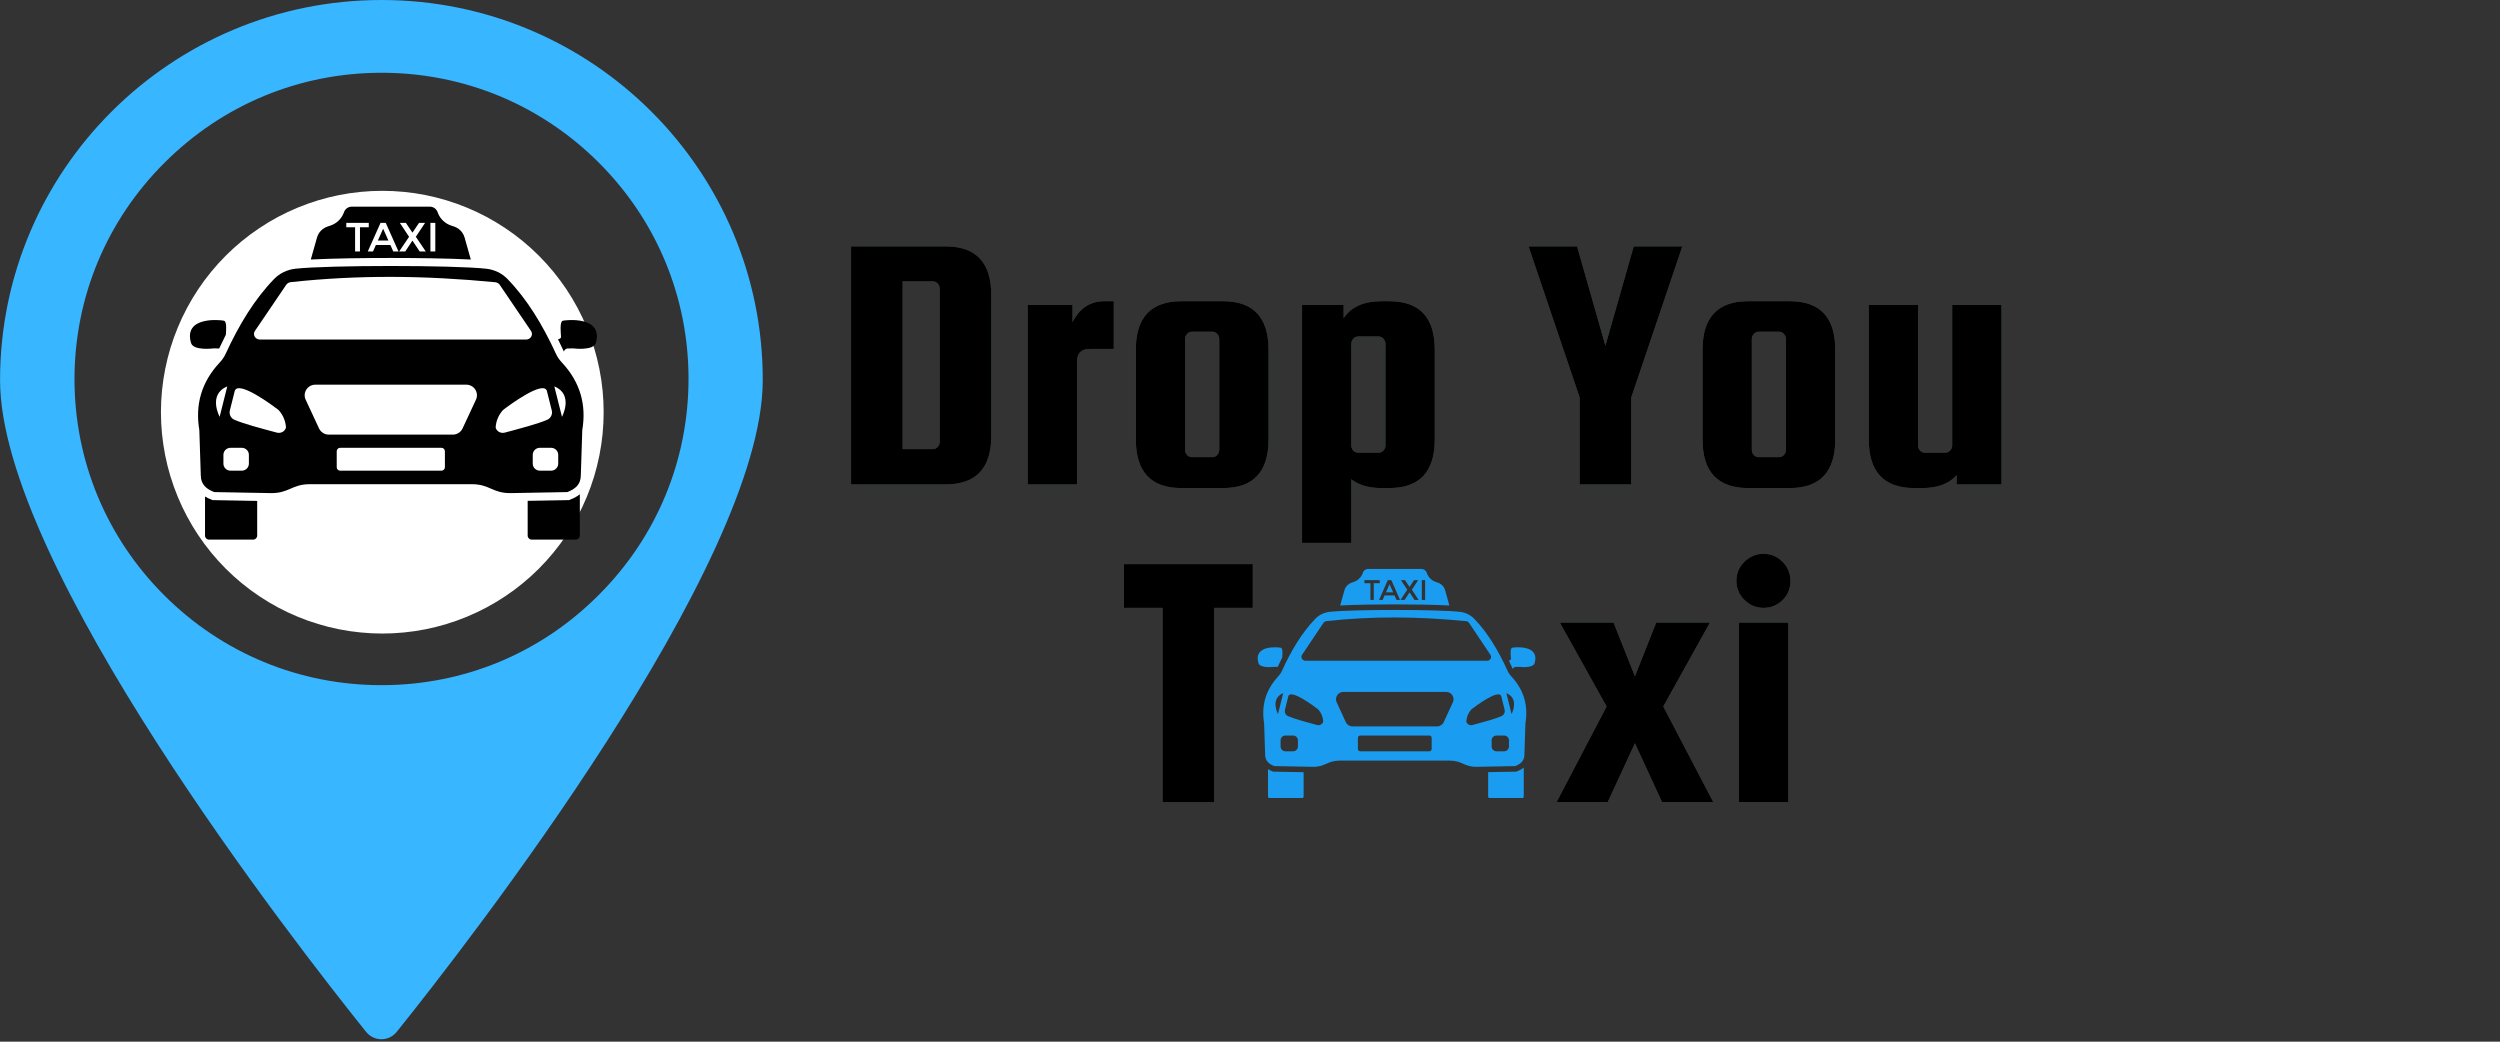 <svg xmlns="http://www.w3.org/2000/svg" xmlns:xlink="http://www.w3.org/1999/xlink" width="480" zoomAndPan="magnify" viewBox="0 0 360 150" height="200" preserveAspectRatio="xMidYMid meet" version="1.0"><rect x="0" y="0" width="360" height="150" fill="#333333" stroke="none"/><defs><g/><clipPath id="ab795a2061"><path d="M 217 93 L 221.637 93 L 221.637 97 L 217 97 Z M 217 93 " clip-rule="nonzero"/></clipPath><clipPath id="72043e5b28"><path d="M 214 110 L 220 110 L 220 114.91 L 214 114.91 Z M 214 110 " clip-rule="nonzero"/></clipPath><clipPath id="8ca13838b2"><path d="M 182 110 L 188 110 L 188 114.91 L 182 114.91 Z M 182 110 " clip-rule="nonzero"/></clipPath><clipPath id="7e44e49ca8"><path d="M 192 81.91 L 209 81.91 L 209 88 L 192 88 Z M 192 81.91 " clip-rule="nonzero"/></clipPath><clipPath id="2eb5945780"><path d="M 23.176 27.48 L 86.926 27.48 L 86.926 91.23 L 23.176 91.23 Z M 23.176 27.48 " clip-rule="nonzero"/></clipPath><clipPath id="e0e6db4ba2"><path d="M 75 71 L 84 71 L 84 77.73 L 75 77.73 Z M 75 71 " clip-rule="nonzero"/></clipPath><clipPath id="22693f83a2"><path d="M 29 71 L 38 71 L 38 77.73 L 29 77.73 Z M 29 71 " clip-rule="nonzero"/></clipPath><clipPath id="9769825e5d"><path d="M 44 29.73 L 68 29.73 L 68 38 L 44 38 Z M 44 29.73 " clip-rule="nonzero"/></clipPath></defs><path fill="#38b6ff" d="M 54.938 0 C 24.613 0 0.008 24.516 0.008 54.75 C 0.008 81.359 42.484 135.84 52.723 148.594 C 53.859 150 55.984 150 57.121 148.594 C 67.359 135.84 109.836 81.332 109.836 54.75 C 109.867 24.516 85.262 0 54.938 0 Z M 54.938 98.664 C 43.113 98.664 32.039 94.082 23.688 85.762 C 15.336 77.441 10.727 66.363 10.727 54.602 C 10.727 42.836 15.336 31.762 23.688 23.438 C 32.039 15.086 43.113 10.477 54.938 10.477 C 66.762 10.477 77.836 15.059 86.188 23.379 C 94.539 31.699 99.148 42.777 99.148 54.539 C 99.148 66.305 94.539 77.379 86.188 85.703 C 77.836 94.082 66.762 98.664 54.938 98.664 Z M 54.938 98.664 " fill-opacity="1" fill-rule="nonzero"/><path fill="#38b6ff" d="M 75.504 61.754 L 75.172 61.754 C 75.652 61.004 75.922 60.109 75.922 59.148 L 75.922 55.676 C 75.922 53.191 74.066 51.156 71.672 50.859 L 71.461 49.871 L 72.031 49.871 L 72.031 49.152 L 75.684 49.152 C 75.891 49.152 76.043 48.973 76.043 48.793 L 76.043 46.219 C 76.043 46.008 75.863 45.859 75.684 45.859 L 71.492 45.859 C 71.281 45.859 71.133 46.039 71.133 46.219 L 71.133 48.285 L 68.977 38.883 C 68.828 38.168 68.199 37.688 67.48 37.688 L 60.863 37.688 L 60.266 35.113 C 60.055 34.215 59.457 33.617 58.77 33.617 L 51.137 33.617 C 50.449 33.617 49.848 34.215 49.641 35.113 L 49.039 37.688 L 42.426 37.688 C 41.707 37.688 41.078 38.195 40.93 38.883 L 38.652 48.852 L 38.652 46.219 C 38.652 46.008 38.473 45.859 38.293 45.859 L 34.074 45.859 C 33.863 45.859 33.715 46.039 33.715 46.219 L 33.715 48.793 C 33.715 49.004 33.895 49.152 34.074 49.152 L 37.727 49.152 L 37.727 49.871 L 38.414 49.871 L 38.176 50.887 C 35.781 51.188 33.922 53.254 33.922 55.707 L 33.922 59.18 C 33.922 60.137 34.191 61.035 34.672 61.785 L 34.344 61.785 C 33.355 61.785 32.578 62.594 32.578 63.551 C 32.578 64.539 33.387 65.316 34.344 65.316 L 34.613 65.316 L 34.613 68.609 C 34.613 69.715 35.512 70.613 36.617 70.613 L 39.371 70.613 C 40.48 70.613 41.379 69.715 41.379 68.609 L 41.379 65.316 L 68.438 65.316 L 68.438 68.609 C 68.438 69.715 69.336 70.613 70.445 70.613 L 73.199 70.613 C 74.305 70.613 75.203 69.715 75.203 68.609 L 75.203 65.316 L 75.473 65.316 C 76.461 65.316 77.238 64.508 77.238 63.551 C 77.297 62.531 76.488 61.754 75.504 61.754 Z M 58.082 35.68 L 58.199 35.68 C 58.469 35.68 58.68 35.891 58.68 36.16 L 58.68 36.281 C 58.68 36.551 58.469 36.758 58.199 36.758 L 58.082 36.758 C 57.812 36.758 57.602 36.551 57.602 36.281 L 57.602 36.16 C 57.602 35.922 57.812 35.68 58.082 35.68 Z M 56.523 35.113 C 56.523 34.844 56.734 34.633 57.004 34.633 L 57.121 34.633 C 57.391 34.633 57.602 34.844 57.602 35.113 L 57.602 35.234 C 57.602 35.5 57.391 35.711 57.121 35.711 L 57.031 35.711 C 56.762 35.711 56.555 35.5 56.555 35.234 L 56.555 35.113 Z M 55.957 35.68 L 56.074 35.68 C 56.344 35.68 56.555 35.891 56.555 36.16 L 56.555 36.281 C 56.555 36.551 56.344 36.758 56.074 36.758 L 55.957 36.758 C 55.688 36.758 55.477 36.551 55.477 36.281 L 55.477 36.16 C 55.477 35.922 55.688 35.68 55.957 35.68 Z M 54.398 35.113 C 54.398 34.844 54.609 34.633 54.879 34.633 L 54.996 34.633 C 55.266 34.633 55.477 34.844 55.477 35.113 L 55.477 35.234 C 55.477 35.5 55.266 35.711 54.996 35.711 L 54.879 35.711 C 54.609 35.711 54.398 35.5 54.398 35.234 Z M 53.801 35.68 L 53.918 35.68 C 54.188 35.68 54.398 35.891 54.398 36.16 L 54.398 36.281 C 54.398 36.551 54.188 36.758 53.918 36.758 L 53.801 36.758 C 53.531 36.758 53.32 36.551 53.32 36.281 L 53.32 36.16 C 53.32 35.922 53.531 35.68 53.801 35.68 Z M 52.242 35.113 C 52.242 34.844 52.453 34.633 52.723 34.633 L 52.844 34.633 C 53.113 34.633 53.32 34.844 53.32 35.113 L 53.32 35.234 C 53.32 35.5 53.113 35.711 52.844 35.711 L 52.723 35.711 C 52.453 35.711 52.242 35.5 52.242 35.234 Z M 51.195 36.16 C 51.195 35.891 51.406 35.68 51.676 35.68 L 51.793 35.68 C 52.062 35.68 52.273 35.891 52.273 36.16 L 52.273 36.281 C 52.273 36.551 52.062 36.758 51.793 36.758 L 51.676 36.758 C 51.406 36.758 51.195 36.551 51.195 36.281 Z M 42.516 40.473 C 42.633 40.023 43.055 39.691 43.504 39.691 L 66.523 39.691 C 67 39.691 67.391 40.023 67.512 40.473 L 69.215 49.691 L 40.957 49.691 Z M 39.941 60.527 C 38.234 60.527 36.855 59.148 36.855 57.445 C 36.855 55.738 38.234 54.359 39.941 54.359 C 41.648 54.359 43.023 55.738 43.023 57.445 C 43.023 59.148 41.648 60.527 39.941 60.527 Z M 63.77 61.246 L 46.105 61.246 C 45.898 61.246 45.746 61.094 45.746 60.887 C 45.746 60.676 45.898 60.527 46.105 60.527 L 63.77 60.527 C 63.977 60.527 64.129 60.676 64.129 60.887 C 64.129 61.094 63.977 61.246 63.77 61.246 Z M 63.77 59.031 L 46.105 59.031 C 45.898 59.031 45.746 58.879 45.746 58.672 C 45.746 58.461 45.898 58.312 46.105 58.312 L 63.77 58.312 C 63.977 58.312 64.129 58.461 64.129 58.672 C 64.129 58.852 63.977 59.031 63.77 59.031 Z M 63.77 56.816 L 46.105 56.816 C 45.898 56.816 45.746 56.664 45.746 56.457 C 45.746 56.246 45.898 56.098 46.105 56.098 L 63.77 56.098 C 63.977 56.098 64.129 56.246 64.129 56.457 C 64.129 56.637 63.977 56.816 63.77 56.816 Z M 69.934 60.527 C 68.227 60.527 66.852 59.148 66.852 57.445 C 66.852 55.738 68.227 54.359 69.934 54.359 C 71.641 54.359 73.02 55.738 73.02 57.445 C 73.047 59.148 71.672 60.527 69.934 60.527 Z M 69.934 60.527 " fill-opacity="1" fill-rule="nonzero"/><g fill="#64bfd9" fill-opacity="0.4"><g transform="translate(119.915, 69.75)"><g><path d="M 16.266 -34.266 C 20.641 -34.266 22.828 -31.938 22.828 -27.281 L 22.828 -6.984 C 22.828 -2.328 20.641 0 16.266 0 L 2.641 0 L 2.641 -34.266 Z M 15.406 -6.141 L 15.406 -28.172 C 15.406 -28.461 15.305 -28.711 15.109 -28.922 C 14.922 -29.129 14.688 -29.234 14.406 -29.234 L 10.062 -29.234 L 10.062 -5.078 L 14.406 -5.078 C 14.688 -5.078 14.922 -5.18 15.109 -5.391 C 15.305 -5.609 15.406 -5.859 15.406 -6.141 Z M 15.406 -6.141 "/></g></g></g><g fill="#64bfd9" fill-opacity="0.4"><g transform="translate(145.6, 69.75)"><g><path d="M 13.406 -26.375 L 14.781 -26.375 L 14.781 -19.5 L 11.281 -19.5 C 10.082 -19.5 9.484 -18.879 9.484 -17.641 L 9.484 0 L 2.391 0 L 2.391 -25.844 L 8.844 -25.844 L 8.844 -23.359 C 9.863 -25.367 11.383 -26.375 13.406 -26.375 Z M 13.406 -26.375 "/></g></g></g><g fill="#64bfd9" fill-opacity="0.4"><g transform="translate(161.169, 69.75)"><g><path d="M 21.5 -19.391 L 21.5 -6.469 C 21.5 -1.801 19.312 0.531 14.938 0.531 L 8.953 0.531 C 4.578 0.531 2.391 -1.801 2.391 -6.469 L 2.391 -19.391 C 2.391 -24.047 4.578 -26.375 8.953 -26.375 L 14.938 -26.375 C 19.312 -26.375 21.5 -24.047 21.5 -19.391 Z M 14.406 -4.984 L 14.406 -20.922 C 14.406 -21.203 14.305 -21.445 14.109 -21.656 C 13.922 -21.875 13.688 -21.984 13.406 -21.984 L 10.484 -21.984 C 10.203 -21.984 9.961 -21.875 9.766 -21.656 C 9.578 -21.445 9.484 -21.203 9.484 -20.922 L 9.484 -4.984 C 9.484 -4.703 9.578 -4.453 9.766 -4.234 C 9.961 -4.023 10.203 -3.922 10.484 -3.922 L 13.406 -3.922 C 13.688 -3.922 13.922 -4.023 14.109 -4.234 C 14.305 -4.453 14.406 -4.703 14.406 -4.984 Z M 14.406 -4.984 "/></g></g></g><g fill="#64bfd9" fill-opacity="0.4"><g transform="translate(185.105, 69.75)"><g><path d="M 14.938 0.531 L 13.828 0.531 C 12.023 0.531 10.578 0.109 9.484 -0.734 L 9.484 8.422 L 2.391 8.422 L 2.391 -25.844 L 8.375 -25.844 L 8.375 -23.938 C 9.469 -25.562 11.285 -26.375 13.828 -26.375 L 14.938 -26.375 C 19.312 -26.375 21.5 -24.047 21.5 -19.391 L 21.5 -6.469 C 21.5 -1.801 19.312 0.531 14.938 0.531 Z M 9.484 -20.234 L 9.484 -5.609 C 9.484 -5.328 9.578 -5.082 9.766 -4.875 C 9.961 -4.664 10.203 -4.562 10.484 -4.562 L 13.406 -4.562 C 13.688 -4.562 13.922 -4.664 14.109 -4.875 C 14.305 -5.082 14.406 -5.328 14.406 -5.609 L 14.406 -20.234 C 14.406 -20.516 14.305 -20.758 14.109 -20.969 C 13.922 -21.188 13.688 -21.297 13.406 -21.297 L 10.484 -21.297 C 10.203 -21.297 9.961 -21.188 9.766 -20.969 C 9.578 -20.758 9.484 -20.516 9.484 -20.234 Z M 9.484 -20.234 "/></g></g></g><g fill="#64bfd9" fill-opacity="0.4"><g transform="translate(209.042, 69.75)"><g/></g></g><g fill="#64bfd9" fill-opacity="0.4"><g transform="translate(219.739, 69.75)"><g><path d="M 22.516 -34.266 L 15.156 -12.5 L 15.156 0 L 7.734 0 L 7.734 -12.5 L 0.375 -34.266 L 7.359 -34.266 L 11.438 -19.969 L 15.516 -34.266 Z M 22.516 -34.266 "/></g></g></g><g fill="#64bfd9" fill-opacity="0.4"><g transform="translate(242.776, 69.75)"><g><path d="M 21.5 -19.391 L 21.5 -6.469 C 21.5 -1.801 19.312 0.531 14.938 0.531 L 8.953 0.531 C 4.578 0.531 2.391 -1.801 2.391 -6.469 L 2.391 -19.391 C 2.391 -24.047 4.578 -26.375 8.953 -26.375 L 14.938 -26.375 C 19.312 -26.375 21.5 -24.047 21.5 -19.391 Z M 14.406 -4.984 L 14.406 -20.922 C 14.406 -21.203 14.305 -21.445 14.109 -21.656 C 13.922 -21.875 13.688 -21.984 13.406 -21.984 L 10.484 -21.984 C 10.203 -21.984 9.961 -21.875 9.766 -21.656 C 9.578 -21.445 9.484 -21.203 9.484 -20.922 L 9.484 -4.984 C 9.484 -4.703 9.578 -4.453 9.766 -4.234 C 9.961 -4.023 10.203 -3.922 10.484 -3.922 L 13.406 -3.922 C 13.688 -3.922 13.922 -4.023 14.109 -4.234 C 14.305 -4.453 14.406 -4.703 14.406 -4.984 Z M 14.406 -4.984 "/></g></g></g><g fill="#64bfd9" fill-opacity="0.4"><g transform="translate(266.712, 69.75)"><g><path d="M 14.406 -25.844 L 21.5 -25.844 L 21.5 0 L 15.047 0 L 15.047 -1.328 C 13.953 -0.086 12.289 0.531 10.062 0.531 L 8.953 0.531 C 4.578 0.531 2.391 -1.801 2.391 -6.469 L 2.391 -25.844 L 9.484 -25.844 L 9.484 -5.609 C 9.484 -5.328 9.578 -5.082 9.766 -4.875 C 9.961 -4.664 10.203 -4.562 10.484 -4.562 L 13.406 -4.562 C 13.688 -4.562 13.922 -4.664 14.109 -4.875 C 14.305 -5.082 14.406 -5.328 14.406 -5.609 Z M 14.406 -25.844 "/></g></g></g><g fill="#000000" fill-opacity="1"><g transform="translate(119.915, 69.75)"><g><path d="M 16.266 -34.266 C 20.641 -34.266 22.828 -31.938 22.828 -27.281 L 22.828 -6.984 C 22.828 -2.328 20.641 0 16.266 0 L 2.641 0 L 2.641 -34.266 Z M 15.406 -6.141 L 15.406 -28.172 C 15.406 -28.461 15.305 -28.711 15.109 -28.922 C 14.922 -29.129 14.688 -29.234 14.406 -29.234 L 10.062 -29.234 L 10.062 -5.078 L 14.406 -5.078 C 14.688 -5.078 14.922 -5.18 15.109 -5.391 C 15.305 -5.609 15.406 -5.859 15.406 -6.141 Z M 15.406 -6.141 "/></g></g></g><g fill="#000000" fill-opacity="1"><g transform="translate(145.6, 69.75)"><g><path d="M 13.406 -26.375 L 14.781 -26.375 L 14.781 -19.5 L 11.281 -19.5 C 10.082 -19.5 9.484 -18.879 9.484 -17.641 L 9.484 0 L 2.391 0 L 2.391 -25.844 L 8.844 -25.844 L 8.844 -23.359 C 9.863 -25.367 11.383 -26.375 13.406 -26.375 Z M 13.406 -26.375 "/></g></g></g><g fill="#000000" fill-opacity="1"><g transform="translate(161.169, 69.75)"><g><path d="M 21.5 -19.391 L 21.5 -6.469 C 21.5 -1.801 19.312 0.531 14.938 0.531 L 8.953 0.531 C 4.578 0.531 2.391 -1.801 2.391 -6.469 L 2.391 -19.391 C 2.391 -24.047 4.578 -26.375 8.953 -26.375 L 14.938 -26.375 C 19.312 -26.375 21.5 -24.047 21.5 -19.391 Z M 14.406 -4.984 L 14.406 -20.922 C 14.406 -21.203 14.305 -21.445 14.109 -21.656 C 13.922 -21.875 13.688 -21.984 13.406 -21.984 L 10.484 -21.984 C 10.203 -21.984 9.961 -21.875 9.766 -21.656 C 9.578 -21.445 9.484 -21.203 9.484 -20.922 L 9.484 -4.984 C 9.484 -4.703 9.578 -4.453 9.766 -4.234 C 9.961 -4.023 10.203 -3.922 10.484 -3.922 L 13.406 -3.922 C 13.688 -3.922 13.922 -4.023 14.109 -4.234 C 14.305 -4.453 14.406 -4.703 14.406 -4.984 Z M 14.406 -4.984 "/></g></g></g><g fill="#000000" fill-opacity="1"><g transform="translate(185.105, 69.75)"><g><path d="M 14.938 0.531 L 13.828 0.531 C 12.023 0.531 10.578 0.109 9.484 -0.734 L 9.484 8.422 L 2.391 8.422 L 2.391 -25.844 L 8.375 -25.844 L 8.375 -23.938 C 9.469 -25.562 11.285 -26.375 13.828 -26.375 L 14.938 -26.375 C 19.312 -26.375 21.5 -24.047 21.5 -19.391 L 21.5 -6.469 C 21.5 -1.801 19.312 0.531 14.938 0.531 Z M 9.484 -20.234 L 9.484 -5.609 C 9.484 -5.328 9.578 -5.082 9.766 -4.875 C 9.961 -4.664 10.203 -4.562 10.484 -4.562 L 13.406 -4.562 C 13.688 -4.562 13.922 -4.664 14.109 -4.875 C 14.305 -5.082 14.406 -5.328 14.406 -5.609 L 14.406 -20.234 C 14.406 -20.516 14.305 -20.758 14.109 -20.969 C 13.922 -21.188 13.688 -21.297 13.406 -21.297 L 10.484 -21.297 C 10.203 -21.297 9.961 -21.188 9.766 -20.969 C 9.578 -20.758 9.484 -20.516 9.484 -20.234 Z M 9.484 -20.234 "/></g></g></g><g fill="#000000" fill-opacity="1"><g transform="translate(209.042, 69.75)"><g/></g></g><g fill="#000000" fill-opacity="1"><g transform="translate(219.739, 69.75)"><g><path d="M 22.516 -34.266 L 15.156 -12.5 L 15.156 0 L 7.734 0 L 7.734 -12.5 L 0.375 -34.266 L 7.359 -34.266 L 11.438 -19.969 L 15.516 -34.266 Z M 22.516 -34.266 "/></g></g></g><g fill="#000000" fill-opacity="1"><g transform="translate(242.776, 69.75)"><g><path d="M 21.5 -19.391 L 21.5 -6.469 C 21.5 -1.801 19.312 0.531 14.938 0.531 L 8.953 0.531 C 4.578 0.531 2.391 -1.801 2.391 -6.469 L 2.391 -19.391 C 2.391 -24.047 4.578 -26.375 8.953 -26.375 L 14.938 -26.375 C 19.312 -26.375 21.5 -24.047 21.5 -19.391 Z M 14.406 -4.984 L 14.406 -20.922 C 14.406 -21.203 14.305 -21.445 14.109 -21.656 C 13.922 -21.875 13.688 -21.984 13.406 -21.984 L 10.484 -21.984 C 10.203 -21.984 9.961 -21.875 9.766 -21.656 C 9.578 -21.445 9.484 -21.203 9.484 -20.922 L 9.484 -4.984 C 9.484 -4.703 9.578 -4.453 9.766 -4.234 C 9.961 -4.023 10.203 -3.922 10.484 -3.922 L 13.406 -3.922 C 13.688 -3.922 13.922 -4.023 14.109 -4.234 C 14.305 -4.453 14.406 -4.703 14.406 -4.984 Z M 14.406 -4.984 "/></g></g></g><g fill="#000000" fill-opacity="1"><g transform="translate(266.712, 69.75)"><g><path d="M 14.406 -25.844 L 21.5 -25.844 L 21.5 0 L 15.047 0 L 15.047 -1.328 C 13.953 -0.086 12.289 0.531 10.062 0.531 L 8.953 0.531 C 4.578 0.531 2.391 -1.801 2.391 -6.469 L 2.391 -25.844 L 9.484 -25.844 L 9.484 -5.609 C 9.484 -5.328 9.578 -5.082 9.766 -4.875 C 9.961 -4.664 10.203 -4.562 10.484 -4.562 L 13.406 -4.562 C 13.688 -4.562 13.922 -4.664 14.109 -4.875 C 14.305 -5.082 14.406 -5.328 14.406 -5.609 Z M 14.406 -25.844 "/></g></g></g><g fill="#64bfd9" fill-opacity="0.4"><g transform="translate(290.658, 69.75)"><g/></g></g><g fill="#000000" fill-opacity="1"><g transform="translate(290.658, 69.75)"><g/></g></g><g fill="#64bfd9" fill-opacity="0.4"><g transform="translate(161.165, 115.5)"><g><path d="M 0.688 -27.969 L 0.688 -34.266 L 19.234 -34.266 L 19.234 -27.969 L 13.672 -27.969 L 13.672 0 L 6.25 0 L 6.25 -27.969 Z M 0.688 -27.969 "/></g></g></g><g fill="#000000" fill-opacity="1"><g transform="translate(161.165, 115.5)"><g><path d="M 0.688 -27.969 L 0.688 -34.266 L 19.234 -34.266 L 19.234 -27.969 L 13.672 -27.969 L 13.672 0 L 6.25 0 L 6.25 -27.969 Z M 0.688 -27.969 "/></g></g></g><g fill="#64bfd9" fill-opacity="0.4"><g transform="translate(181.134, 115.5)"><g/></g></g><g fill="#64bfd9" fill-opacity="0.4"><g transform="translate(191.831, 115.5)"><g/></g></g><g fill="#64bfd9" fill-opacity="0.4"><g transform="translate(202.529, 115.5)"><g/></g></g><g fill="#64bfd9" fill-opacity="0.4"><g transform="translate(213.226, 115.5)"><g/></g></g><g fill="#000000" fill-opacity="1"><g transform="translate(181.134, 115.5)"><g/></g></g><g fill="#000000" fill-opacity="1"><g transform="translate(191.831, 115.5)"><g/></g></g><g fill="#000000" fill-opacity="1"><g transform="translate(202.529, 115.5)"><g/></g></g><g fill="#000000" fill-opacity="1"><g transform="translate(213.226, 115.5)"><g/></g></g><g fill="#64bfd9" fill-opacity="0.4"><g transform="translate(223.931, 115.5)"><g><path d="M 11.5 -8.469 L 7.578 0 L 0.219 0 L 7.422 -13.766 L 0.688 -25.844 L 8.422 -25.844 L 11.5 -18.109 L 14.562 -25.844 L 22.297 -25.844 L 15.578 -13.766 L 22.781 0 L 15.406 0 Z M 11.5 -8.469 "/></g></g></g><g fill="#64bfd9" fill-opacity="0.4"><g transform="translate(247.073, 115.5)"><g><path d="M 9.609 -29.078 C 8.848 -28.336 7.938 -27.969 6.875 -27.969 C 5.82 -27.969 4.906 -28.348 4.125 -29.109 C 3.352 -29.867 2.969 -30.785 2.969 -31.859 C 2.969 -32.93 3.352 -33.848 4.125 -34.609 C 4.906 -35.367 5.82 -35.75 6.875 -35.75 C 7.938 -35.75 8.848 -35.367 9.609 -34.609 C 10.367 -33.848 10.75 -32.922 10.75 -31.828 C 10.75 -30.734 10.367 -29.816 9.609 -29.078 Z M 3.344 0 L 3.344 -25.844 L 10.438 -25.844 L 10.438 0 Z M 3.344 0 "/></g></g></g><g fill="#000000" fill-opacity="1"><g transform="translate(223.931, 115.5)"><g><path d="M 11.5 -8.469 L 7.578 0 L 0.219 0 L 7.422 -13.766 L 0.688 -25.844 L 8.422 -25.844 L 11.5 -18.109 L 14.562 -25.844 L 22.297 -25.844 L 15.578 -13.766 L 22.781 0 L 15.406 0 Z M 11.5 -8.469 "/></g></g></g><g fill="#000000" fill-opacity="1"><g transform="translate(247.073, 115.5)"><g><path d="M 9.609 -29.078 C 8.848 -28.336 7.938 -27.969 6.875 -27.969 C 5.82 -27.969 4.906 -28.348 4.125 -29.109 C 3.352 -29.867 2.969 -30.785 2.969 -31.859 C 2.969 -32.93 3.352 -33.848 4.125 -34.609 C 4.906 -35.367 5.82 -35.75 6.875 -35.75 C 7.938 -35.75 8.848 -35.367 9.609 -34.609 C 10.367 -33.848 10.75 -32.922 10.75 -31.828 C 10.75 -30.734 10.367 -29.816 9.609 -29.078 Z M 3.344 0 L 3.344 -25.844 L 10.438 -25.844 L 10.438 0 Z M 3.344 0 "/></g></g></g><g clip-path="url(#ab795a2061)"><path fill="#1a9df1" d="M 217.75 93.277 C 217.406 93.371 217.566 94.602 217.574 94.867 C 217.582 95.027 217.414 95.09 217.277 95.121 C 217.453 95.484 217.629 95.852 217.797 96.227 C 217.812 96.266 217.836 96.305 217.863 96.348 C 217.91 96.09 218.188 96.035 218.188 96.035 L 218.773 96.027 C 218.773 96.027 220.758 96.289 220.988 95.484 C 221.766 92.805 218.086 93.188 217.75 93.277 Z M 217.75 93.277 " fill-opacity="1" fill-rule="nonzero"/></g><path fill="#1a9df1" d="M 183.426 96.027 L 183.988 96.035 C 184.203 95.562 184.426 95.105 184.641 94.668 C 184.676 94.227 184.746 93.355 184.457 93.277 C 184.113 93.188 180.445 92.805 181.219 95.484 C 181.453 96.289 183.426 96.027 183.426 96.027 Z M 183.426 96.027 " fill-opacity="1" fill-rule="nonzero"/><g clip-path="url(#72043e5b28)"><path fill="#1a9df1" d="M 219.422 114.652 L 219.422 110.531 C 219.164 110.75 218.852 110.918 218.484 111.062 L 218.355 111.117 L 214.293 111.188 L 214.293 114.652 C 214.293 114.867 214.473 115.043 214.68 115.043 L 219.027 115.043 C 219.246 115.043 219.422 114.867 219.422 114.652 Z M 219.422 114.652 " fill-opacity="1" fill-rule="nonzero"/></g><g clip-path="url(#8ca13838b2)"><path fill="#1a9df1" d="M 187.723 114.652 L 187.723 111.195 L 183.34 111.117 L 183.211 111.062 C 182.988 110.973 182.777 110.875 182.594 110.758 L 182.594 114.652 C 182.594 114.867 182.77 115.043 182.98 115.043 L 187.328 115.043 C 187.547 115.043 187.723 114.867 187.723 114.652 Z M 187.723 114.652 " fill-opacity="1" fill-rule="nonzero"/></g><g clip-path="url(#7e44e49ca8)"><path fill="#1a9df1" d="M 208.098 85 C 208.004 84.664 207.805 84.363 207.523 84.152 C 207.383 84.047 207.227 83.961 207.059 83.902 L 206.789 83.812 C 206.188 83.617 205.707 83.16 205.48 82.57 L 205.434 82.441 C 205.355 82.254 205.215 82.098 205.035 82.012 C 204.922 81.953 204.805 81.93 204.684 81.93 L 197.012 81.93 C 196.891 81.93 196.773 81.953 196.66 82.012 C 196.48 82.098 196.34 82.254 196.262 82.441 L 196.215 82.57 C 195.988 83.16 195.508 83.617 194.906 83.812 L 194.637 83.902 C 194.473 83.961 194.312 84.047 194.172 84.152 C 193.891 84.363 193.691 84.664 193.598 85 L 192.988 87.188 C 195.145 87.074 198.258 87.031 200.848 87.031 C 203.438 87.031 206.551 87.074 208.707 87.188 Z M 197.82 86.387 L 197.34 86.387 L 197.34 83.98 L 196.477 83.98 L 196.477 83.543 L 198.684 83.543 L 198.684 83.98 L 197.82 83.98 Z M 201.094 86.387 L 200.809 85.742 L 199.383 85.742 L 199.098 86.387 L 198.586 86.387 L 199.84 83.543 L 200.352 83.543 L 201.605 86.387 Z M 203.684 86.387 L 202.984 85.316 L 202.965 85.316 L 202.266 86.387 L 201.668 86.387 L 202.645 84.926 L 201.734 83.543 L 202.328 83.543 L 202.965 84.504 L 202.984 84.504 L 203.621 83.543 L 204.215 83.543 L 203.309 84.926 L 204.285 86.387 Z M 205.219 86.387 L 204.738 86.387 L 204.738 83.543 L 205.219 83.543 Z M 205.219 86.387 " fill-opacity="1" fill-rule="nonzero"/></g><path fill="#1a9df1" d="M 199.578 85.297 L 200.613 85.297 L 200.094 84.125 Z M 199.578 85.297 " fill-opacity="1" fill-rule="nonzero"/><path fill="#1a9df1" d="M 217.07 96.555 C 215.758 93.668 214.223 91.117 212.305 89.117 C 211.75 88.543 211.008 88.191 210.215 88.102 C 206.961 87.742 194.734 87.742 191.48 88.102 C 190.688 88.191 189.945 88.543 189.395 89.117 C 187.473 91.117 185.938 93.668 184.625 96.555 C 184.484 96.883 184.273 97.18 184.035 97.434 C 182.219 99.402 181.621 101.656 182.035 104.152 L 182.18 108.652 C 182.18 109.566 182.738 110.02 183.5 110.316 L 189.059 110.422 C 190.848 110.445 191.129 109.531 192.887 109.531 L 208.809 109.531 C 210.559 109.531 210.848 110.445 212.641 110.422 L 218.195 110.316 C 218.957 110.02 219.516 109.566 219.516 108.652 L 219.66 104.152 C 220.078 101.656 219.477 99.402 217.66 97.434 C 217.422 97.18 217.215 96.883 217.07 96.555 Z M 187.496 94.293 L 190.578 89.691 C 190.672 89.559 190.832 89.461 191.008 89.438 C 197.695 88.711 204.098 88.766 211.113 89.445 C 211.289 89.461 211.449 89.559 211.543 89.691 L 214.621 94.293 C 214.871 94.66 214.598 95.148 214.137 95.148 L 187.984 95.148 C 187.531 95.148 187.25 94.66 187.496 94.293 Z M 184.781 99.809 L 184.031 102.832 C 184.031 102.832 182.844 100.613 184.781 99.809 Z M 186.902 107.492 C 186.902 107.875 186.59 108.188 186.207 108.188 L 185.098 108.188 C 184.715 108.188 184.402 107.875 184.402 107.492 L 184.402 106.613 C 184.402 106.227 184.715 105.914 185.098 105.914 L 186.207 105.914 C 186.59 105.914 186.902 106.227 186.902 106.613 Z M 190.547 103.891 C 190.461 104.285 190.039 104.508 189.652 104.402 C 188.059 103.973 186.438 103.539 185.488 103.129 C 185.129 102.973 184.941 102.582 185.035 102.203 L 185.52 100.242 C 185.898 99.188 189.242 101.707 189.754 102.102 C 189.801 102.137 189.84 102.172 189.875 102.215 C 190.277 102.688 190.5 103.246 190.551 103.879 C 190.547 103.883 190.547 103.887 190.547 103.891 Z M 206.16 107.848 C 206.16 108.035 206.012 108.188 205.824 108.188 L 195.875 108.188 C 195.688 108.188 195.535 108.035 195.535 107.848 L 195.535 106.254 C 195.535 106.066 195.688 105.914 195.875 105.914 L 205.824 105.914 C 206.012 105.914 206.16 106.066 206.16 106.254 Z M 209.215 101.129 L 207.898 103.988 C 207.727 104.363 207.352 104.602 206.941 104.602 L 194.754 104.602 C 194.344 104.602 193.969 104.363 193.797 103.988 L 192.48 101.129 C 192.16 100.43 192.672 99.637 193.438 99.637 L 208.258 99.637 C 209.023 99.637 209.535 100.43 209.215 101.129 Z M 212.043 104.402 C 211.656 104.508 211.234 104.285 211.148 103.891 C 211.148 103.887 211.148 103.883 211.145 103.879 C 211.195 103.246 211.418 102.688 211.82 102.215 C 211.855 102.172 211.898 102.137 211.941 102.102 C 212.453 101.707 215.797 99.188 216.18 100.242 L 216.664 102.203 C 216.758 102.582 216.566 102.973 216.207 103.129 C 215.258 103.539 213.637 103.973 212.043 104.402 Z M 217.293 107.492 C 217.293 107.875 216.98 108.188 216.598 108.188 L 215.492 108.188 C 215.105 108.188 214.793 107.875 214.793 107.492 L 214.793 106.613 C 214.793 106.227 215.105 105.914 215.492 105.914 L 216.598 105.914 C 216.98 105.914 217.293 106.227 217.293 106.613 Z M 217.664 102.832 L 216.914 99.809 C 218.852 100.613 217.664 102.832 217.664 102.832 Z M 217.664 102.832 " fill-opacity="1" fill-rule="nonzero"/><g clip-path="url(#2eb5945780)"><path fill="#ffffff" d="M 86.926 59.355 C 86.926 60.398 86.875 61.438 86.773 62.477 C 86.672 63.516 86.516 64.547 86.312 65.574 C 86.109 66.598 85.855 67.609 85.555 68.605 C 85.25 69.605 84.898 70.586 84.5 71.551 C 84.102 72.516 83.652 73.461 83.164 74.379 C 82.672 75.301 82.133 76.195 81.555 77.062 C 80.973 77.93 80.352 78.77 79.691 79.574 C 79.027 80.383 78.328 81.156 77.59 81.895 C 76.852 82.633 76.078 83.332 75.273 83.992 C 74.465 84.656 73.629 85.277 72.758 85.855 C 71.891 86.438 70.996 86.973 70.078 87.465 C 69.156 87.957 68.215 88.402 67.25 88.801 C 66.285 89.203 65.301 89.555 64.305 89.855 C 63.305 90.16 62.293 90.414 61.27 90.617 C 60.246 90.82 59.215 90.973 58.176 91.074 C 57.137 91.18 56.094 91.23 55.051 91.23 C 54.008 91.23 52.965 91.18 51.926 91.074 C 50.887 90.973 49.855 90.82 48.832 90.617 C 47.809 90.414 46.797 90.16 45.797 89.855 C 44.801 89.555 43.816 89.203 42.852 88.801 C 41.887 88.402 40.945 87.957 40.023 87.465 C 39.105 86.973 38.211 86.438 37.344 85.855 C 36.473 85.277 35.637 84.656 34.828 83.992 C 34.023 83.332 33.25 82.633 32.512 81.895 C 31.773 81.156 31.074 80.383 30.41 79.574 C 29.75 78.77 29.129 77.93 28.547 77.062 C 27.969 76.195 27.434 75.301 26.941 74.379 C 26.449 73.461 26 72.516 25.602 71.551 C 25.203 70.586 24.852 69.605 24.547 68.605 C 24.246 67.609 23.992 66.598 23.789 65.574 C 23.586 64.547 23.434 63.516 23.328 62.477 C 23.227 61.438 23.176 60.398 23.176 59.355 C 23.176 58.309 23.227 57.27 23.328 56.23 C 23.434 55.191 23.586 54.16 23.789 53.137 C 23.992 52.113 24.246 51.102 24.547 50.102 C 24.852 49.102 25.203 48.121 25.602 47.156 C 26 46.191 26.449 45.25 26.941 44.328 C 27.434 43.406 27.969 42.512 28.547 41.645 C 29.129 40.777 29.75 39.941 30.41 39.133 C 31.074 38.324 31.773 37.555 32.512 36.816 C 33.25 36.078 34.023 35.375 34.828 34.715 C 35.637 34.051 36.473 33.43 37.344 32.852 C 38.211 32.27 39.105 31.734 40.023 31.242 C 40.945 30.75 41.887 30.305 42.852 29.906 C 43.816 29.504 44.801 29.156 45.797 28.852 C 46.797 28.547 47.809 28.297 48.832 28.09 C 49.855 27.887 50.887 27.734 51.926 27.633 C 52.965 27.531 54.008 27.48 55.051 27.48 C 56.094 27.48 57.137 27.531 58.176 27.633 C 59.215 27.734 60.246 27.887 61.27 28.09 C 62.293 28.297 63.305 28.547 64.305 28.852 C 65.301 29.156 66.285 29.504 67.25 29.906 C 68.215 30.305 69.156 30.75 70.078 31.242 C 70.996 31.734 71.891 32.27 72.758 32.852 C 73.629 33.43 74.465 34.051 75.273 34.715 C 76.078 35.375 76.852 36.078 77.59 36.816 C 78.328 37.555 79.027 38.324 79.691 39.133 C 80.352 39.941 80.973 40.777 81.555 41.645 C 82.133 42.512 82.672 43.406 83.164 44.328 C 83.652 45.25 84.102 46.191 84.5 47.156 C 84.898 48.121 85.25 49.102 85.555 50.102 C 85.855 51.102 86.109 52.113 86.312 53.137 C 86.516 54.16 86.672 55.191 86.773 56.23 C 86.875 57.27 86.926 58.309 86.926 59.355 Z M 86.926 59.355 " fill-opacity="1" fill-rule="nonzero"/></g><path fill="#000000" d="M 81.047 46.184 C 80.543 46.324 80.777 48.105 80.789 48.488 C 80.801 48.723 80.555 48.812 80.355 48.859 C 80.613 49.383 80.871 49.914 81.117 50.457 C 81.141 50.516 81.176 50.574 81.211 50.633 C 81.281 50.262 81.691 50.18 81.691 50.18 L 82.547 50.168 C 82.547 50.168 85.453 50.551 85.797 49.383 C 86.934 45.504 81.539 46.059 81.047 46.184 Z M 81.047 46.184 " fill-opacity="1" fill-rule="nonzero"/><path fill="#000000" d="M 30.742 50.168 L 31.562 50.18 C 31.879 49.496 32.207 48.836 32.523 48.199 C 32.57 47.562 32.676 46.301 32.254 46.184 C 31.75 46.059 26.371 45.504 27.508 49.383 C 27.848 50.551 30.742 50.168 30.742 50.168 Z M 30.742 50.168 " fill-opacity="1" fill-rule="nonzero"/><g clip-path="url(#e0e6db4ba2)"><path fill="#000000" d="M 83.496 77.133 L 83.496 71.172 C 83.121 71.484 82.664 71.727 82.125 71.938 L 81.938 72.016 L 75.984 72.121 L 75.984 77.133 C 75.984 77.445 76.242 77.703 76.547 77.703 L 82.922 77.703 C 83.238 77.703 83.496 77.445 83.496 77.133 Z M 83.496 77.133 " fill-opacity="1" fill-rule="nonzero"/></g><g clip-path="url(#22693f83a2)"><path fill="#000000" d="M 37.035 77.133 L 37.035 72.133 L 30.613 72.016 L 30.426 71.934 C 30.098 71.809 29.793 71.668 29.523 71.496 L 29.523 77.133 C 29.523 77.445 29.781 77.703 30.086 77.703 L 36.461 77.703 C 36.777 77.703 37.035 77.445 37.035 77.133 Z M 37.035 77.133 " fill-opacity="1" fill-rule="nonzero"/></g><g clip-path="url(#9769825e5d)"><path fill="#000000" d="M 66.902 34.207 C 66.766 33.715 66.469 33.281 66.062 32.977 C 65.855 32.82 65.621 32.699 65.379 32.617 L 64.98 32.488 C 64.102 32.199 63.398 31.535 63.066 30.688 L 62.996 30.5 C 62.883 30.227 62.676 30 62.414 29.875 C 62.25 29.793 62.074 29.758 61.898 29.758 L 50.652 29.758 C 50.477 29.758 50.301 29.793 50.141 29.875 C 49.875 30 49.668 30.227 49.555 30.5 L 49.484 30.688 C 49.152 31.535 48.449 32.199 47.57 32.488 L 47.176 32.617 C 46.93 32.699 46.695 32.82 46.488 32.977 C 46.082 33.281 45.785 33.715 45.648 34.207 L 44.754 37.371 C 47.918 37.207 52.48 37.145 56.277 37.145 C 60.074 37.145 64.633 37.207 67.797 37.371 Z M 51.836 36.215 L 51.133 36.215 L 51.133 32.73 L 49.867 32.73 L 49.867 32.094 L 53.102 32.094 L 53.102 32.73 L 51.836 32.73 Z M 56.633 36.215 L 56.215 35.277 L 54.129 35.277 L 53.711 36.215 L 52.957 36.215 L 54.797 32.094 L 55.547 32.094 L 57.387 36.215 Z M 60.434 36.215 L 59.406 34.664 L 59.379 34.664 L 58.352 36.215 L 57.477 36.215 L 58.906 34.098 L 57.578 32.094 L 58.449 32.094 L 59.379 33.484 L 59.406 33.484 L 60.34 32.094 L 61.211 32.094 L 59.879 34.098 L 61.312 36.215 Z M 62.684 36.215 L 61.98 36.215 L 61.98 32.094 L 62.684 32.094 Z M 62.684 36.215 " fill-opacity="1" fill-rule="nonzero"/></g><path fill="#000000" d="M 54.414 34.633 L 55.93 34.633 L 55.172 32.938 Z M 54.414 34.633 " fill-opacity="1" fill-rule="nonzero"/><path fill="#000000" d="M 80.051 50.934 C 78.129 46.754 75.879 43.059 73.066 40.164 C 72.258 39.332 71.168 38.82 70.008 38.695 C 65.238 38.172 47.316 38.172 42.547 38.695 C 41.387 38.82 40.297 39.332 39.484 40.164 C 36.672 43.059 34.422 46.754 32.5 50.934 C 32.289 51.406 31.984 51.836 31.633 52.207 C 28.973 55.055 28.094 58.32 28.703 61.934 L 28.914 68.449 C 28.914 69.77 29.734 70.43 30.848 70.859 L 38.992 71.008 C 41.621 71.043 42.031 69.723 44.609 69.723 L 67.945 69.723 C 70.512 69.723 70.934 71.043 73.559 71.008 L 81.703 70.859 C 82.816 70.43 83.637 69.77 83.637 68.449 L 83.848 61.934 C 84.457 58.32 83.578 55.055 80.918 52.207 C 80.566 51.836 80.262 51.406 80.051 50.934 Z M 36.707 47.656 L 41.223 41 C 41.363 40.801 41.598 40.664 41.855 40.629 C 51.652 39.574 61.039 39.656 71.32 40.641 C 71.578 40.664 71.812 40.801 71.953 41 L 76.465 47.656 C 76.828 48.188 76.43 48.895 75.75 48.895 L 37.422 48.895 C 36.754 48.895 36.344 48.188 36.707 47.656 Z M 32.727 55.645 L 31.629 60.023 C 31.629 60.023 29.891 56.809 32.727 55.645 Z M 35.84 66.766 C 35.84 67.324 35.379 67.777 34.816 67.777 L 33.195 67.777 C 32.629 67.777 32.172 67.324 32.172 66.766 L 32.172 65.492 C 32.172 64.934 32.629 64.484 33.195 64.484 L 34.816 64.484 C 35.379 64.484 35.84 64.934 35.84 65.492 Z M 41.18 61.555 C 41.051 62.125 40.434 62.449 39.867 62.297 C 37.535 61.672 35.156 61.047 33.762 60.453 C 33.238 60.227 32.961 59.656 33.098 59.109 L 33.809 56.27 C 34.367 54.742 39.266 58.395 40.016 58.965 C 40.082 59.012 40.141 59.066 40.191 59.129 C 40.781 59.816 41.109 60.617 41.184 61.539 C 41.18 61.547 41.18 61.551 41.18 61.555 Z M 64.066 67.285 C 64.066 67.559 63.84 67.777 63.566 67.777 L 48.984 67.777 C 48.711 67.777 48.488 67.559 48.488 67.285 L 48.488 64.973 C 48.488 64.703 48.711 64.484 48.984 64.484 L 63.566 64.484 C 63.84 64.484 64.066 64.703 64.066 64.973 Z M 68.539 57.555 L 66.609 61.695 C 66.359 62.238 65.809 62.586 65.207 62.586 L 47.344 62.586 C 46.742 62.586 46.195 62.238 45.941 61.695 L 44.016 57.555 C 43.543 56.543 44.293 55.391 45.418 55.391 L 67.137 55.391 C 68.262 55.391 69.008 56.543 68.539 57.555 Z M 72.688 62.297 C 72.117 62.449 71.5 62.125 71.375 61.555 C 71.371 61.551 71.371 61.547 71.371 61.539 C 71.441 60.617 71.77 59.816 72.359 59.129 C 72.41 59.066 72.469 59.012 72.535 58.965 C 73.285 58.395 78.188 54.742 78.746 56.27 L 79.457 59.109 C 79.594 59.656 79.312 60.227 78.789 60.453 C 77.395 61.047 75.02 61.672 72.688 62.297 Z M 80.383 66.766 C 80.383 67.324 79.922 67.777 79.359 67.777 L 77.738 67.777 C 77.172 67.777 76.715 67.324 76.715 66.766 L 76.715 65.492 C 76.715 64.934 77.172 64.484 77.738 64.484 L 79.359 64.484 C 79.922 64.484 80.383 64.934 80.383 65.492 Z M 80.926 60.023 L 79.824 55.641 C 82.66 56.809 80.926 60.023 80.926 60.023 Z M 80.926 60.023 " fill-opacity="1" fill-rule="nonzero"/></svg>